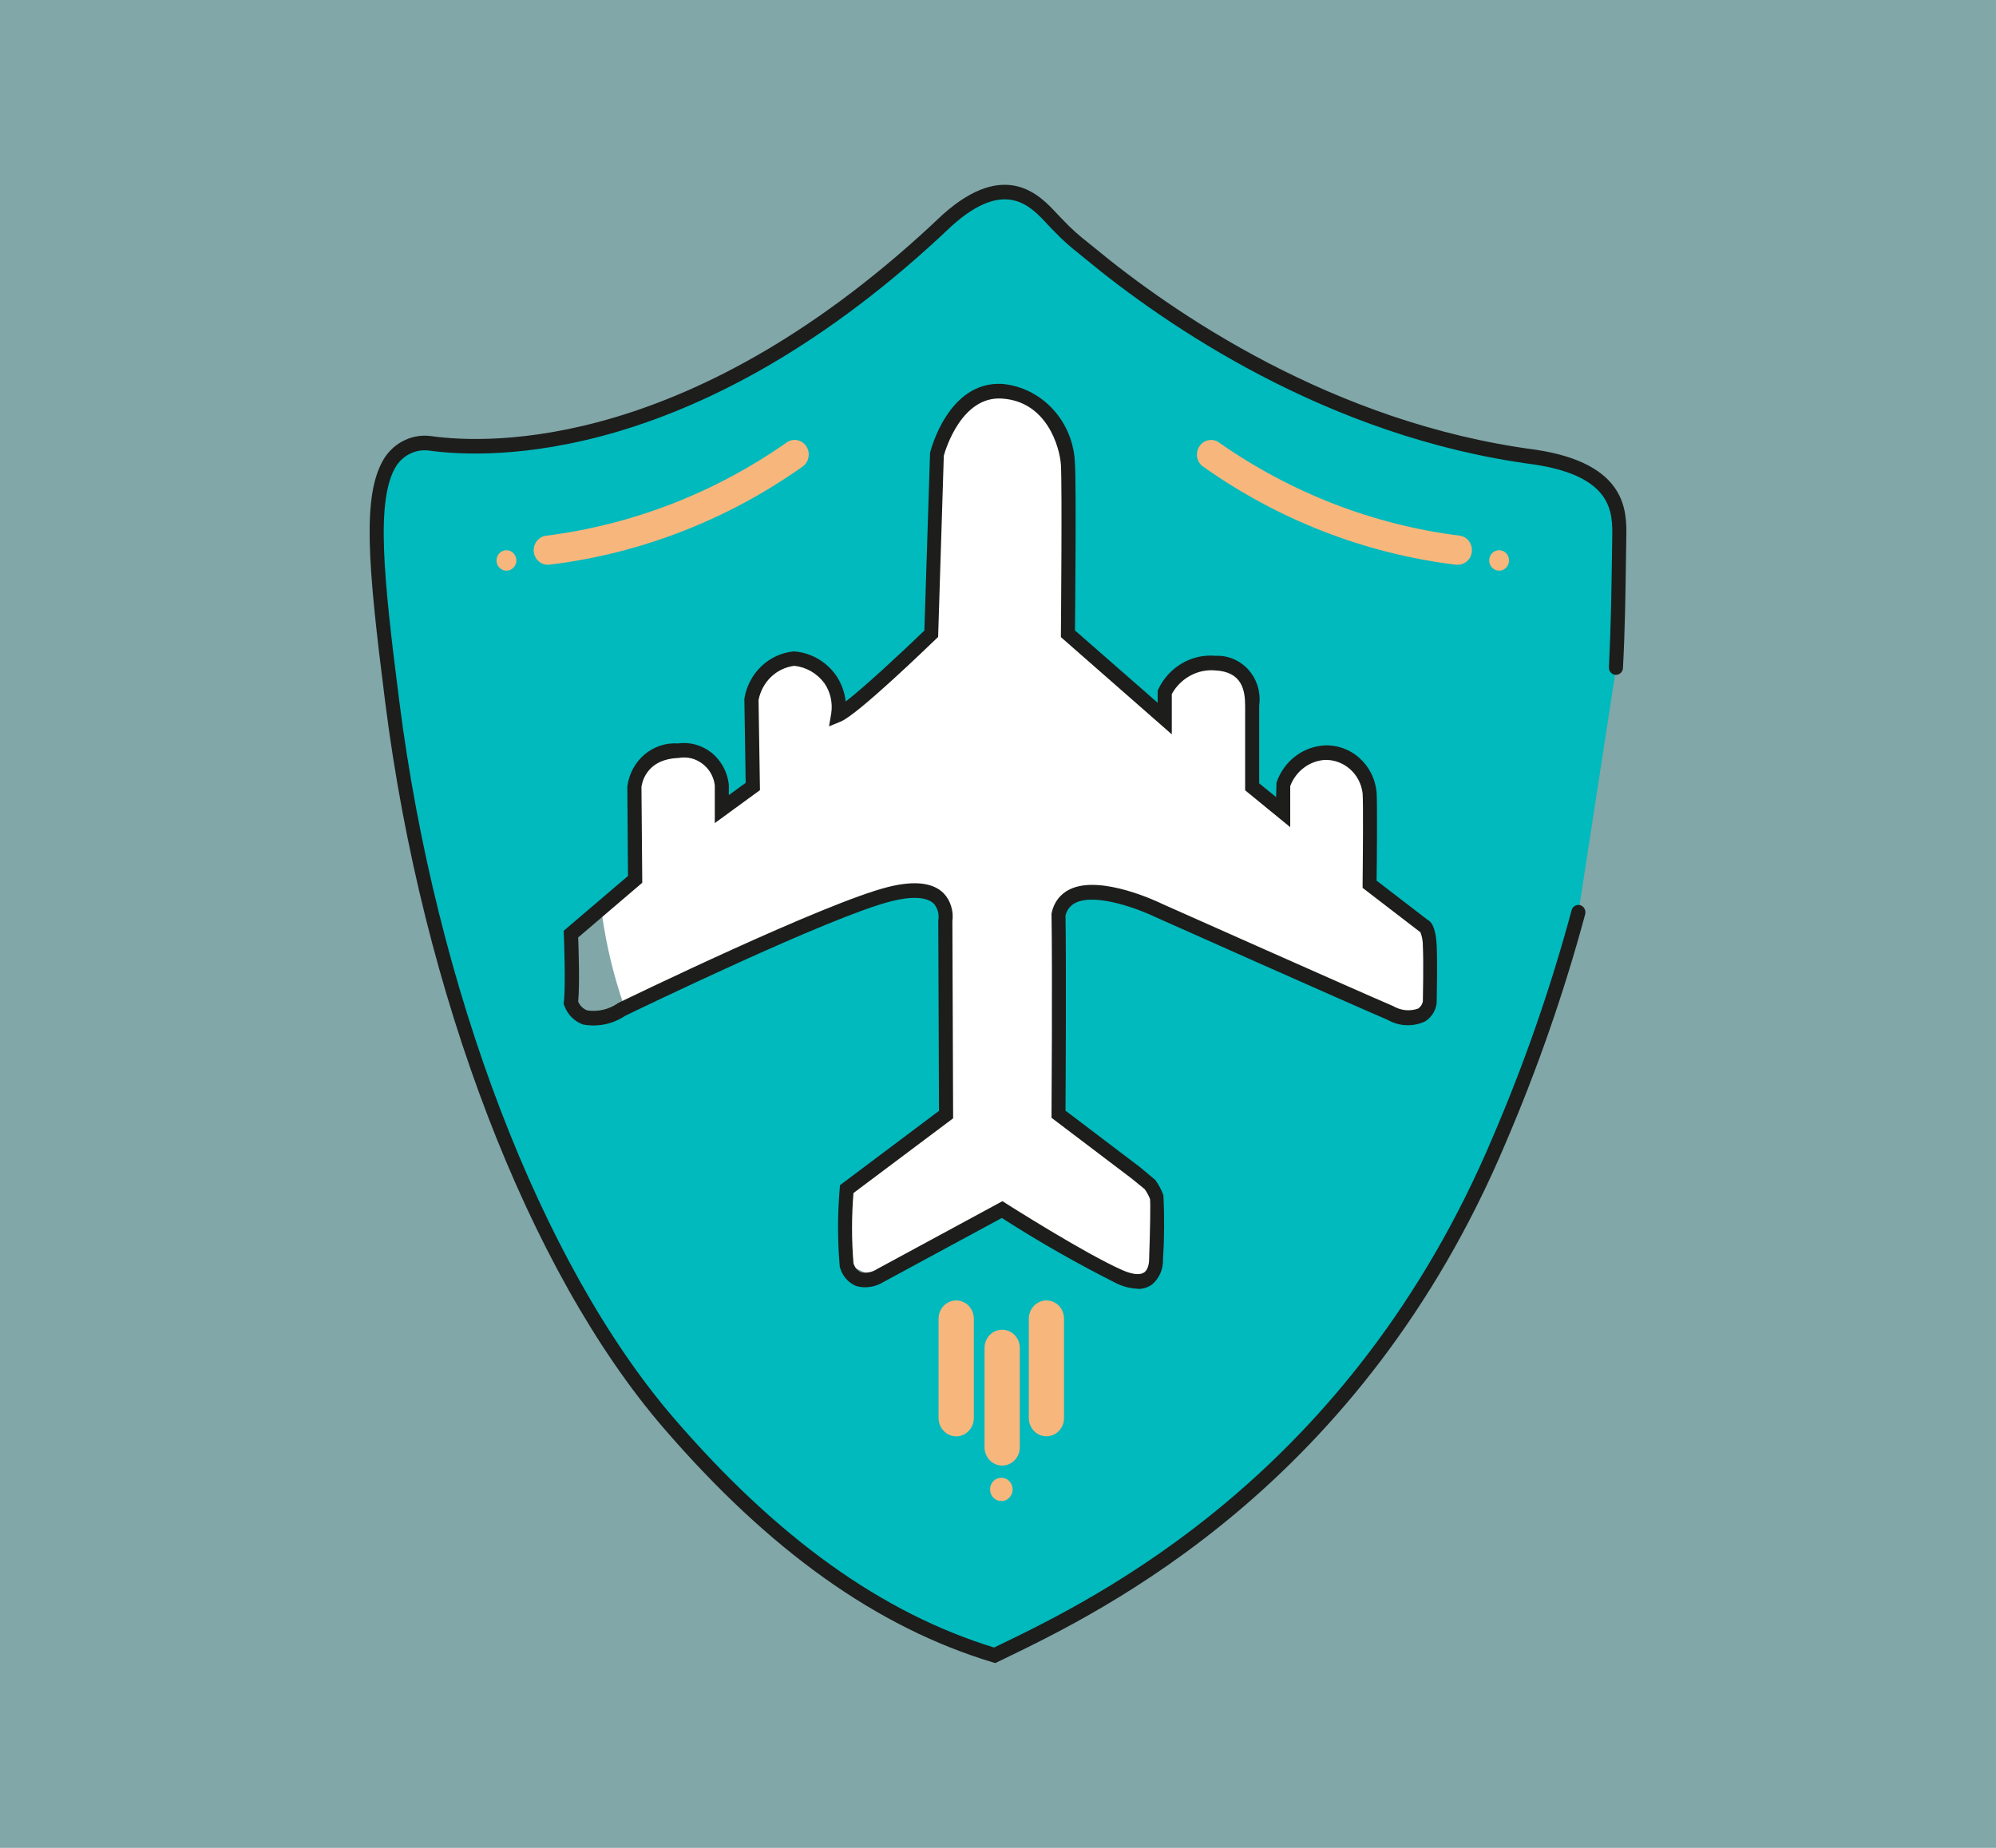<svg width="27" height="25" viewBox="0 0 27 25" fill="none" xmlns="http://www.w3.org/2000/svg">
<rect width="27" height="25" fill="#81A7A8"/>
<path d="M14.002 17.707C17.275 17.707 19.927 14.902 19.927 11.441C19.927 7.98 17.275 5.174 14.002 5.174C10.73 5.174 8.078 7.98 8.078 11.441C8.078 14.902 10.73 17.707 14.002 17.707Z" fill="white"/>
<path d="M21.861 9.032C21.892 8.428 21.896 7.852 21.905 7.27C21.91 6.934 21.924 6.357 20.76 6.183C17.928 5.812 15.715 4.23 14.744 3.428C14.58 3.305 14.427 3.168 14.285 3.018C14.07 2.8 13.667 2.216 12.815 2.978C9.399 6.232 6.565 6.102 5.825 5.999C5.72 5.983 5.612 5.999 5.515 6.044C5.418 6.09 5.336 6.163 5.277 6.255C4.983 6.733 5.081 7.729 5.306 9.498C5.833 13.639 7.358 17.295 9.044 19.251C9.936 20.286 11.425 21.785 13.456 22.395C14.677 21.802 18.291 20.151 20.282 15.415C20.71 14.419 21.068 13.392 21.352 12.342L21.861 9.032ZM19.342 13.557C19.342 13.557 19.304 13.913 18.808 13.702C18.312 13.492 15.681 12.318 15.681 12.318C15.681 12.318 14.473 11.725 14.32 12.372C14.333 13.176 14.32 15.074 14.32 15.074L15.363 15.864L15.554 16.02C15.593 16.074 15.625 16.134 15.649 16.197C15.668 16.267 15.639 17.038 15.639 17.038C15.639 17.038 15.658 17.502 15.143 17.275C14.629 17.048 13.556 16.366 13.556 16.366L11.911 17.255C11.911 17.255 11.576 17.473 11.453 17.117C11.424 16.775 11.424 16.431 11.453 16.089L12.797 15.081L12.788 12.459C12.788 12.459 12.893 11.887 12.044 12.095C11.196 12.302 8.412 13.657 8.412 13.657C8.412 13.657 7.897 13.993 7.726 13.568C7.754 13.33 7.726 12.638 7.726 12.638L8.594 11.897L8.584 10.642C8.605 10.498 8.677 10.368 8.788 10.278C8.898 10.188 9.037 10.145 9.176 10.157C9.245 10.146 9.315 10.15 9.382 10.168C9.449 10.185 9.512 10.217 9.567 10.26C9.622 10.303 9.668 10.358 9.703 10.42C9.737 10.482 9.759 10.55 9.768 10.621V10.948L10.187 10.642L10.168 9.465C10.194 9.32 10.265 9.188 10.37 9.088C10.475 8.988 10.608 8.926 10.75 8.912C10.839 8.917 10.926 8.941 11.005 8.983C11.084 9.025 11.154 9.084 11.21 9.156C11.266 9.228 11.306 9.311 11.329 9.4C11.352 9.489 11.357 9.582 11.342 9.673C11.563 9.583 12.601 8.576 12.601 8.576L12.678 6.15C12.678 6.15 12.898 5.254 13.56 5.293C14.223 5.333 14.429 5.985 14.448 6.281C14.467 6.578 14.448 8.575 14.448 8.575L15.758 9.722V9.366C15.821 9.237 15.92 9.13 16.043 9.06C16.165 8.989 16.305 8.958 16.444 8.97C16.515 8.968 16.587 8.982 16.652 9.011C16.718 9.04 16.776 9.084 16.824 9.14C16.871 9.195 16.906 9.261 16.926 9.332C16.946 9.403 16.951 9.477 16.94 9.55C16.94 9.669 16.94 10.644 16.94 10.644L17.359 10.987V10.618C17.401 10.497 17.477 10.392 17.576 10.314C17.675 10.237 17.794 10.191 17.918 10.183C18.067 10.177 18.213 10.229 18.326 10.329C18.439 10.429 18.512 10.57 18.529 10.724C18.541 10.882 18.529 11.963 18.529 11.963L19.265 12.529C19.265 12.529 19.329 12.542 19.342 12.793C19.356 13.043 19.342 13.557 19.342 13.557Z" fill="#00BABD"/>
<path d="M13.464 22.5L13.429 22.49C11.863 22.018 10.406 20.98 8.973 19.316C7.153 17.204 5.712 13.446 5.212 9.511C4.974 7.633 4.894 6.694 5.197 6.201C5.266 6.093 5.362 6.008 5.475 5.955C5.589 5.901 5.715 5.883 5.838 5.901C6.608 6.008 9.384 6.111 12.75 2.905C13.603 2.142 14.072 2.647 14.296 2.889C14.316 2.91 14.334 2.93 14.351 2.947L14.398 2.995C14.494 3.096 14.598 3.188 14.707 3.273L14.802 3.35C15.851 4.217 18.022 5.724 20.771 6.084C22.015 6.271 22.005 6.919 21.999 7.268L21.995 7.534C21.988 8.02 21.982 8.521 21.954 9.037C21.954 9.05 21.951 9.062 21.945 9.074C21.94 9.086 21.932 9.096 21.923 9.105C21.914 9.113 21.903 9.12 21.891 9.124C21.879 9.129 21.867 9.131 21.854 9.13C21.842 9.129 21.829 9.126 21.818 9.12C21.807 9.115 21.797 9.107 21.788 9.097C21.78 9.088 21.773 9.076 21.769 9.064C21.765 9.052 21.763 9.039 21.764 9.026C21.79 8.515 21.798 8.015 21.805 7.533L21.809 7.269C21.814 6.938 21.822 6.443 20.745 6.283C17.954 5.915 15.75 4.385 14.685 3.505L14.591 3.428C14.476 3.339 14.368 3.242 14.267 3.136L14.22 3.089C14.201 3.07 14.182 3.049 14.161 3.026C13.934 2.782 13.592 2.414 12.878 3.053C9.452 6.314 6.604 6.206 5.812 6.097C5.725 6.084 5.636 6.096 5.556 6.134C5.475 6.171 5.407 6.231 5.358 6.308C5.079 6.761 5.188 7.81 5.401 9.485C5.896 13.383 7.318 17.1 9.115 19.186C10.513 20.808 11.931 21.824 13.448 22.29L13.513 22.258C14.814 21.629 18.268 19.957 20.196 15.376C20.622 14.384 20.977 13.361 21.259 12.316C21.262 12.303 21.268 12.291 21.275 12.281C21.283 12.271 21.293 12.262 21.303 12.256C21.314 12.249 21.326 12.245 21.339 12.244C21.351 12.242 21.364 12.243 21.376 12.246C21.388 12.25 21.399 12.256 21.409 12.264C21.419 12.271 21.427 12.281 21.433 12.293C21.44 12.304 21.444 12.316 21.445 12.329C21.447 12.342 21.446 12.355 21.443 12.368C21.159 13.422 20.8 14.454 20.371 15.455C18.414 20.105 14.912 21.799 13.594 22.437L13.464 22.5ZM15.39 17.435C15.292 17.432 15.196 17.408 15.107 17.365C14.574 17.097 14.055 16.802 13.552 16.478L11.955 17.342C11.9 17.377 11.839 17.4 11.776 17.41C11.713 17.42 11.648 17.417 11.585 17.4C11.532 17.379 11.484 17.346 11.446 17.302C11.407 17.259 11.379 17.206 11.363 17.15L11.359 17.132C11.329 16.782 11.329 16.43 11.359 16.08L11.362 16.035L12.702 15.029L12.692 12.449L12.694 12.44C12.699 12.402 12.697 12.363 12.686 12.326C12.675 12.289 12.657 12.255 12.632 12.226C12.567 12.163 12.415 12.105 12.065 12.191C11.252 12.39 8.586 13.68 8.455 13.744C8.287 13.856 8.085 13.897 7.888 13.861C7.83 13.841 7.777 13.807 7.733 13.763C7.689 13.719 7.655 13.665 7.634 13.606L7.624 13.582L7.627 13.555C7.655 13.329 7.627 12.648 7.627 12.642L7.625 12.593L8.495 11.851L8.486 10.642C8.507 10.473 8.589 10.319 8.716 10.21C8.843 10.102 9.005 10.047 9.169 10.058C9.25 10.047 9.332 10.052 9.41 10.074C9.489 10.096 9.562 10.134 9.627 10.185C9.691 10.237 9.744 10.302 9.784 10.375C9.824 10.449 9.849 10.53 9.859 10.614V10.757L10.087 10.591L10.069 9.457L10.07 9.448C10.098 9.281 10.179 9.128 10.3 9.013C10.421 8.898 10.575 8.828 10.739 8.813H10.749L10.759 8.815C10.865 8.825 10.969 8.858 11.063 8.912C11.156 8.966 11.238 9.04 11.303 9.128C11.378 9.235 11.425 9.36 11.44 9.491C11.692 9.296 12.181 8.843 12.504 8.531L12.581 6.125C12.591 6.085 12.83 5.152 13.56 5.194C13.823 5.219 14.068 5.343 14.248 5.542C14.429 5.741 14.533 6.002 14.541 6.275C14.559 6.55 14.545 8.221 14.541 8.529L15.66 9.508V9.345L15.668 9.326C15.738 9.178 15.85 9.055 15.989 8.974C16.128 8.893 16.288 8.858 16.447 8.873C16.53 8.869 16.613 8.885 16.69 8.918C16.767 8.952 16.836 9.002 16.892 9.066C16.948 9.13 16.989 9.206 17.014 9.288C17.038 9.371 17.045 9.458 17.033 9.543V10.598L17.262 10.784L17.267 10.589C17.314 10.449 17.401 10.326 17.515 10.237C17.63 10.147 17.767 10.095 17.911 10.085C18.085 10.076 18.256 10.136 18.388 10.254C18.52 10.371 18.604 10.537 18.621 10.716C18.633 10.859 18.625 11.696 18.621 11.914L19.309 12.443C19.383 12.479 19.424 12.595 19.434 12.79C19.447 13.041 19.434 13.541 19.434 13.563V13.571C19.427 13.622 19.41 13.671 19.383 13.714C19.355 13.757 19.319 13.793 19.277 13.819C19.196 13.857 19.109 13.874 19.02 13.87C18.932 13.867 18.846 13.841 18.769 13.797C18.278 13.588 15.666 12.424 15.64 12.412C15.43 12.309 14.83 12.076 14.549 12.214C14.515 12.231 14.486 12.255 14.462 12.284C14.438 12.314 14.422 12.349 14.413 12.386C14.424 13.115 14.415 14.721 14.413 15.026L15.416 15.787L15.628 15.964C15.674 16.027 15.711 16.098 15.738 16.172C15.752 16.463 15.75 16.754 15.732 17.044C15.733 17.108 15.721 17.171 15.695 17.229C15.669 17.288 15.631 17.339 15.583 17.379C15.525 17.42 15.457 17.44 15.387 17.438L15.39 17.435ZM13.56 16.251L13.606 16.28C13.616 16.287 14.678 16.962 15.181 17.183C15.316 17.243 15.421 17.254 15.477 17.215C15.546 17.166 15.544 17.042 15.544 17.041C15.557 16.677 15.565 16.275 15.556 16.22C15.537 16.173 15.513 16.129 15.484 16.088L15.303 15.941L14.224 15.123V15.072C14.224 15.053 14.237 13.166 14.224 12.372V12.36L14.227 12.347C14.241 12.279 14.27 12.215 14.312 12.16C14.354 12.106 14.408 12.062 14.469 12.033C14.889 11.825 15.687 12.212 15.721 12.229C15.744 12.239 18.354 13.402 18.844 13.611C18.894 13.641 18.95 13.659 19.008 13.666C19.066 13.672 19.125 13.665 19.18 13.647C19.197 13.636 19.212 13.622 19.223 13.605C19.235 13.588 19.243 13.569 19.247 13.548C19.248 13.488 19.258 13.027 19.247 12.798C19.248 12.735 19.237 12.672 19.214 12.613L18.432 12.012V11.961C18.436 11.588 18.442 10.853 18.432 10.731C18.416 10.604 18.355 10.488 18.261 10.405C18.167 10.322 18.046 10.278 17.922 10.281C17.82 10.288 17.721 10.324 17.638 10.387C17.554 10.45 17.49 10.536 17.453 10.635V11.191L16.843 10.692V9.55C16.843 9.331 16.797 9.088 16.437 9.07C16.32 9.06 16.203 9.085 16.099 9.142C15.995 9.199 15.909 9.285 15.851 9.39V9.935L14.351 8.62V8.574C14.351 8.554 14.369 6.577 14.351 6.288C14.335 6.051 14.162 5.428 13.549 5.392C13.011 5.36 12.792 6.073 12.767 6.165L12.69 8.618L12.661 8.645C12.553 8.749 11.603 9.668 11.373 9.762L11.214 9.827L11.244 9.653C11.266 9.508 11.233 9.36 11.15 9.241C11.101 9.176 11.04 9.121 10.97 9.081C10.9 9.041 10.823 9.016 10.744 9.008C10.627 9.023 10.517 9.075 10.43 9.158C10.343 9.242 10.284 9.351 10.261 9.471L10.28 10.69L9.669 11.136V10.621C9.661 10.563 9.642 10.508 9.613 10.457C9.583 10.407 9.544 10.364 9.498 10.33C9.452 10.296 9.4 10.271 9.345 10.258C9.29 10.246 9.233 10.245 9.177 10.255C8.713 10.272 8.679 10.634 8.677 10.649L8.688 11.943L7.821 12.683C7.827 12.84 7.843 13.327 7.821 13.551C7.833 13.579 7.85 13.604 7.872 13.625C7.894 13.646 7.92 13.662 7.948 13.671C8.092 13.691 8.239 13.656 8.36 13.572L8.37 13.566C8.484 13.511 11.173 12.206 12.022 11.998C12.371 11.912 12.62 11.941 12.764 12.084C12.811 12.134 12.846 12.194 12.866 12.261C12.887 12.326 12.892 12.396 12.883 12.465L12.893 15.13L11.545 16.141C11.519 16.457 11.519 16.775 11.545 17.091C11.553 17.118 11.566 17.143 11.583 17.164C11.601 17.185 11.623 17.202 11.648 17.213C11.722 17.227 11.798 17.212 11.861 17.171L13.56 16.251Z" fill="#1D1D1B"/>
<path d="M19.717 7.641C19.708 7.641 19.7 7.641 19.691 7.64C18.462 7.489 17.286 7.032 16.265 6.306C16.225 6.274 16.199 6.227 16.192 6.175C16.186 6.123 16.2 6.07 16.231 6.029C16.262 5.987 16.307 5.96 16.358 5.954C16.408 5.947 16.458 5.961 16.498 5.993C17.469 6.671 18.582 7.101 19.744 7.247C19.793 7.253 19.837 7.278 19.867 7.317C19.898 7.356 19.914 7.406 19.91 7.456C19.907 7.506 19.886 7.553 19.85 7.588C19.814 7.622 19.767 7.641 19.718 7.64" fill="#F7B67C"/>
<path d="M20.145 7.583C20.145 7.61 20.152 7.637 20.167 7.659C20.182 7.682 20.203 7.7 20.227 7.71C20.252 7.721 20.279 7.723 20.305 7.718C20.331 7.713 20.355 7.699 20.373 7.68C20.392 7.661 20.405 7.636 20.41 7.609C20.415 7.582 20.412 7.554 20.402 7.529C20.392 7.504 20.375 7.482 20.353 7.467C20.331 7.452 20.305 7.444 20.278 7.444C20.261 7.444 20.243 7.447 20.227 7.454C20.211 7.461 20.196 7.472 20.184 7.484C20.171 7.497 20.161 7.513 20.155 7.529C20.148 7.546 20.145 7.564 20.145 7.583Z" fill="#F7B67C"/>
<path d="M12.935 19.433C12.871 19.433 12.811 19.406 12.766 19.36C12.721 19.314 12.696 19.251 12.696 19.186V17.841C12.696 17.776 12.721 17.713 12.766 17.666C12.811 17.62 12.871 17.594 12.935 17.594C12.998 17.594 13.059 17.62 13.103 17.666C13.148 17.713 13.173 17.776 13.173 17.841V19.186C13.173 19.251 13.148 19.314 13.103 19.36C13.059 19.406 12.998 19.433 12.935 19.433" fill="#F7B67C"/>
<path d="M13.556 19.828C13.493 19.828 13.432 19.802 13.388 19.756C13.343 19.709 13.318 19.646 13.318 19.581V18.237C13.318 18.171 13.343 18.108 13.388 18.062C13.432 18.016 13.493 17.99 13.556 17.99C13.62 17.99 13.68 18.016 13.725 18.062C13.77 18.108 13.795 18.171 13.795 18.237V19.581C13.795 19.646 13.77 19.709 13.725 19.756C13.68 19.802 13.62 19.828 13.556 19.828" fill="#F7B67C"/>
<path d="M14.155 19.432C14.092 19.432 14.031 19.406 13.987 19.36C13.942 19.314 13.917 19.251 13.917 19.186V17.841C13.917 17.776 13.942 17.713 13.987 17.666C14.031 17.62 14.092 17.594 14.155 17.594C14.219 17.594 14.279 17.62 14.324 17.666C14.368 17.713 14.393 17.776 14.393 17.841V19.186C14.393 19.251 14.368 19.314 14.324 19.36C14.279 19.406 14.219 19.432 14.155 19.432Z" fill="#F7B67C"/>
<path d="M13.698 20.151C13.698 20.182 13.689 20.212 13.672 20.238C13.655 20.264 13.632 20.285 13.604 20.297C13.576 20.308 13.545 20.311 13.515 20.305C13.486 20.299 13.459 20.284 13.437 20.262C13.416 20.24 13.401 20.212 13.396 20.181C13.39 20.151 13.393 20.119 13.404 20.09C13.416 20.061 13.435 20.037 13.46 20.019C13.486 20.002 13.515 19.993 13.545 19.993C13.586 19.993 13.625 20.009 13.653 20.039C13.682 20.069 13.698 20.109 13.698 20.151Z" fill="#F7B67C"/>
<path d="M7.412 7.641C7.364 7.642 7.317 7.623 7.281 7.588C7.245 7.554 7.223 7.507 7.22 7.457C7.217 7.407 7.232 7.357 7.263 7.318C7.294 7.279 7.338 7.254 7.386 7.248C8.549 7.101 9.661 6.671 10.632 5.993C10.672 5.961 10.723 5.947 10.773 5.953C10.823 5.96 10.869 5.987 10.9 6.028C10.931 6.07 10.945 6.122 10.938 6.174C10.932 6.226 10.906 6.274 10.866 6.306C9.845 7.031 8.669 7.489 7.439 7.639C7.431 7.64 7.422 7.641 7.414 7.641" fill="#F7B67C"/>
<path d="M6.985 7.583C6.985 7.61 6.977 7.637 6.962 7.659C6.947 7.682 6.926 7.7 6.902 7.71C6.877 7.721 6.85 7.723 6.824 7.718C6.798 7.713 6.775 7.699 6.756 7.68C6.737 7.661 6.724 7.636 6.719 7.609C6.714 7.582 6.717 7.554 6.727 7.529C6.737 7.504 6.754 7.482 6.776 7.467C6.798 7.452 6.824 7.444 6.851 7.444C6.868 7.444 6.886 7.447 6.902 7.454C6.918 7.461 6.933 7.472 6.945 7.484C6.958 7.497 6.968 7.513 6.974 7.529C6.981 7.546 6.985 7.564 6.985 7.583Z" fill="#F7B67C"/>
</svg>
